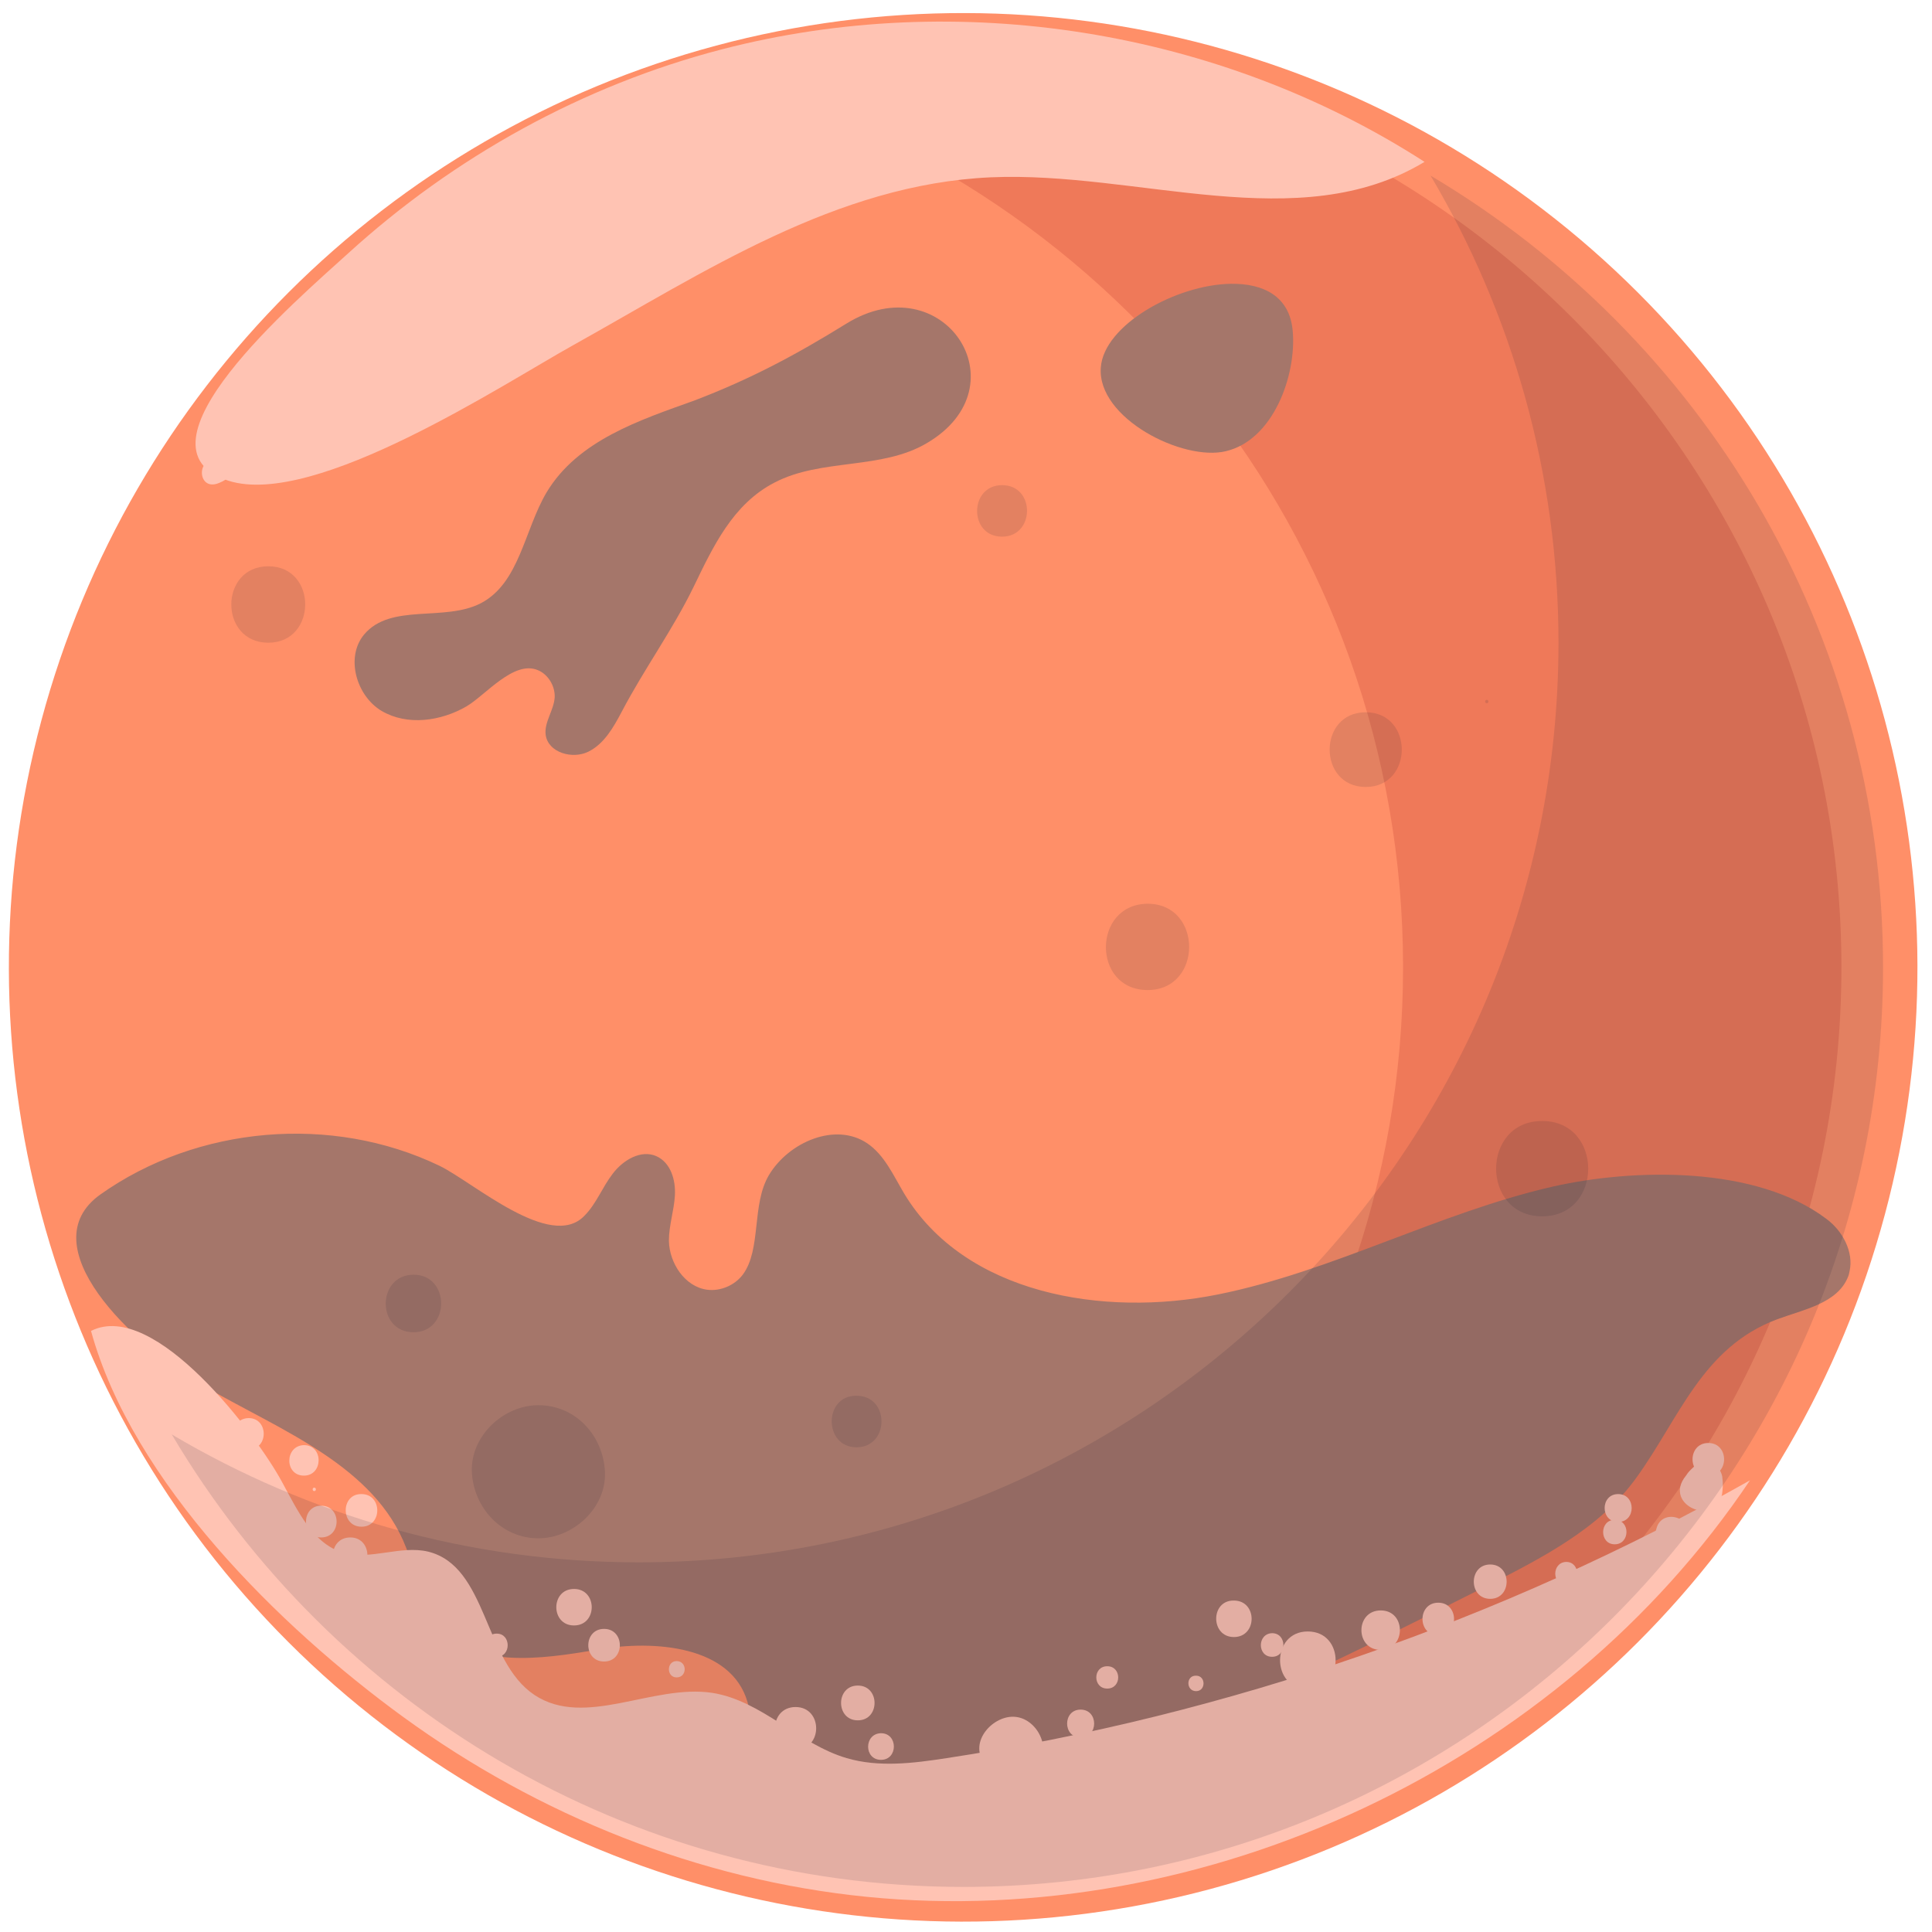 <?xml version="1.0" encoding="utf-8"?>
<!-- Generator: Adobe Illustrator 23.0.5, SVG Export Plug-In . SVG Version: 6.00 Build 0)  -->
<svg version="1.1" id="Layer_1" xmlns="http://www.w3.org/2000/svg" xmlns:xlink="http://www.w3.org/1999/xlink" x="0px" y="0px"
	 viewBox="0 0 450 450" style="enable-background:new 0 0 450 450;" xml:space="preserve">
<style type="text/css">
	.st0{fill:#FF8F68;}
	.st1{fill:#EF7959;}
	.st2{fill:#FFC3B3;}
	.st3{fill:#A5766A;}
	.st4{opacity:0.21;}
	.st5{opacity:0.56;fill:#10162E;}
	.st6{opacity:0.12;}
	.st7{fill:#10162E;}
</style>
<g>
	<g>
		
			<ellipse transform="matrix(0.707 -0.707 0.707 0.707 -93.6 224.678)" class="st0" cx="224.4" cy="225.3" rx="222.3" ry="222.3"/>
		<g>
			<path class="st1" d="M326.8,225.3c0-100.5-69.6-185-163.1-208c16.4-4,33.4-6.2,51-6.2c118.1,0,214.2,96.1,214.2,214.2
				c0,118.1-96.1,214.2-214.2,214.2c-17.6,0-34.7-2.2-51-6.2C257.2,410.4,326.8,325.8,326.8,225.3z"/>
		</g>
		<path class="st2" d="M230.8,41.3c34.2-1.5,71.7,14.1,101-3.6C284,6.9,223.2-2.8,168.1,11.5c-32.3,8.4-62.3,25-87,47.5
			c-12,10.9-52.3,45.3-27.8,53c20.2,6.3,64-22.6,80.2-31.6C164,63.4,194.8,42.9,230.8,41.3z"/>
		<path class="st3" d="M430.8,296.1c1-4.5-1.6-9.4-5.4-12.2c-16.4-12.4-44.9-11.8-63.8-7.5c-26.6,6.1-51.1,19.7-77.9,25.1
			c-26.8,5.4-59-0.1-73.1-23.5c-2.5-4.2-4.6-9-8.6-11.7c-7.4-5-18.3-0.3-22.9,7.4c-4.1,6.9-1.7,17.3-6.1,23.2
			c-1.9,2.5-5.2,3.9-8.3,3.5c-5.2-0.7-8.8-6.2-8.9-11.4c0-3.6,1.2-7,1.4-10.6c0.2-3.6-1-7.6-4.3-9.1c-3.6-1.6-7.8,0.9-10.2,4.1
			c-2.4,3.1-3.8,7-6.6,9.8c-7.9,8.2-25.9-7.9-33.8-11.7c-25-12-56.3-9.3-78.9,6.7c-16.6,11.8,7,34.9,24.7,45
			c17.6,10.1,39.2,18.3,46.5,37.3c2.3,5.9,3,12.6,6.8,17.6c8.1,10.8,24.6,8.4,37.9,6.1c13.3-2.3,31-0.8,34.8,12.2
			c1.9,6.6-0.8,14.3,2.4,20.4c10.5,20.1,64.1-1.8,78.9-6.8c31.4-10.7,61.1-25.6,90.7-40.5c13-6.6,26.6-13.5,35.1-25.4
			c9.9-13.7,15.3-30.3,32.7-36.8c6.2-2.3,14-3.7,16.5-9.8C430.6,297.1,430.7,296.6,430.8,296.1z"/>
		<path class="st2" d="M65.7,345.2c3.6,6.6,7.2,14.5,14.4,16.5c6.3,1.7,13.2-1.8,19.6-0.3c13.9,3.4,12.9,25.5,24.8,33.4
			c11.8,7.8,27.5-2.6,41.4-0.5c11.5,1.8,20.1,11.9,31.3,15.2c7.5,2.2,15.5,1.2,23.3,0c65.6-10,129.3-32.1,187.1-64.7
			C363.2,411,281,449.7,201.8,441.8c-38.9-3.9-76.3-18.9-107.9-41.9c-28.7-20.9-63-54.6-72.7-89.9C36,302.5,59.9,334.4,65.7,345.2z"
			/>
		<g>
			<g>
				<path class="st2" d="M57.9,337.6c4.7,0,4.7-7.3,0-7.3C53.2,330.4,53.2,337.6,57.9,337.6L57.9,337.6z"/>
			</g>
			<g>
				<path class="st2" d="M70.8,343.7c4.5,0,4.6-7.1,0-7.1C66.3,336.7,66.2,343.7,70.8,343.7L70.8,343.7z"/>
			</g>
			<g>
				<path class="st2" d="M73.2,347.3c0.5,0,0.5-0.8,0-0.8S72.7,347.3,73.2,347.3L73.2,347.3z"/>
			</g>
			<g>
				<path class="st2" d="M74.8,358.1c4.8,0,4.8-7.4,0-7.4C70.1,350.7,70.1,358.1,74.8,358.1L74.8,358.1z"/>
			</g>
			<g>
				<path class="st2" d="M81.6,366.4c5.3,0,5.3-8.3,0-8.3C76.2,358.1,76.2,366.4,81.6,366.4L81.6,366.4z"/>
			</g>
			<g>
				<path class="st2" d="M84.2,355.6c4.9,0,4.9-7.6,0-7.6C79.3,347.9,79.3,355.6,84.2,355.6L84.2,355.6z"/>
			</g>
			<g>
				<path class="st2" d="M115.7,385.9c3.4,0,3.4-5.4,0-5.4C112.2,380.5,112.2,385.9,115.7,385.9L115.7,385.9z"/>
			</g>
			<g>
				<path class="st2" d="M133.7,378.6c5.5,0,5.5-8.5,0-8.5C128.2,370.1,128.2,378.6,133.7,378.6L133.7,378.6z"/>
			</g>
			<g>
				<path class="st2" d="M140.7,387c4.9,0,4.9-7.6,0-7.6C135.8,379.4,135.8,387,140.7,387L140.7,387z"/>
			</g>
			<g>
				<path class="st2" d="M157.6,390.7c2.5,0,2.5-3.8,0-3.8C155.2,386.9,155.2,390.7,157.6,390.7L157.6,390.7z"/>
			</g>
			<g>
				<path class="st2" d="M185.3,407.5c6.4,0,6.4-9.9,0-9.9C178.9,397.6,178.9,407.5,185.3,407.5L185.3,407.5z"/>
			</g>
			<g>
				<path class="st2" d="M199.8,400.7c5.2,0,5.2-8.1,0-8.1C194.6,392.6,194.6,400.7,199.8,400.7L199.8,400.7z"/>
			</g>
			<g>
				<path class="st2" d="M205.2,409.9c4,0,4-6.2,0-6.2C201.2,403.8,201.2,409.9,205.2,409.9L205.2,409.9z"/>
			</g>
			<g>
				<path class="st2" d="M240.5,412.5c0.1-0.1,0.2-0.2,0.3-0.3c4.7-3.9,1.2-11.7-4.2-12.3c-5.2-0.6-11.1,5.8-7.3,10.8
					c0.1,0.1,0.2,0.2,0.3,0.3C232.5,414.9,236.7,415.6,240.5,412.5L240.5,412.5z"/>
			</g>
			<g>
				<path class="st2" d="M251.7,404.7c4.2,0,4.2-6.5,0-6.5C247.5,398.2,247.5,404.7,251.7,404.7L251.7,404.7z"/>
			</g>
			<g>
				<path class="st2" d="M257.9,393.3c3.4,0,3.4-5.2,0-5.2C254.5,388.1,254.5,393.3,257.9,393.3L257.9,393.3z"/>
			</g>
			<g>
				<path class="st2" d="M278.6,393.9c2.3,0,2.3-3.6,0-3.6C276.2,390.2,276.2,393.9,278.6,393.9L278.6,393.9z"/>
			</g>
			<g>
				<path class="st2" d="M287.4,381.3c5.5,0,5.5-8.5,0-8.5C281.9,372.7,281.9,381.3,287.4,381.3L287.4,381.3z"/>
			</g>
			<g>
				<path class="st2" d="M296.3,385.9c3.5,0,3.5-5.5,0-5.5C292.8,380.5,292.8,385.9,296.3,385.9L296.3,385.9z"/>
			</g>
			<g>
				<path class="st2" d="M304.6,393.4c8.6,0,8.7-13.4,0-13.4C296,380,296,393.4,304.6,393.4L304.6,393.4z"/>
			</g>
			<g>
				<path class="st2" d="M321.6,384.3c5.9,0,6-9.2,0-9.2C315.6,375.1,315.6,384.3,321.6,384.3L321.6,384.3z"/>
			</g>
			<g>
				<path class="st2" d="M335,380.9c4.9,0,4.9-7.6,0-7.6C330.1,373.3,330.1,380.9,335,380.9L335,380.9z"/>
			</g>
			<g>
				<path class="st2" d="M347.1,372.4c5.1,0,5.1-8,0-8C342,364.4,342,372.4,347.1,372.4L347.1,372.4z"/>
			</g>
			<g>
				<path class="st2" d="M364.8,369.2c3.4,0,3.4-5.4,0-5.4C361.4,363.9,361.4,369.2,364.8,369.2L364.8,369.2z"/>
			</g>
			<g>
				<path class="st2" d="M376.1,359.7c3.6,0,3.7-5.7,0-5.7C372.5,354,372.5,359.7,376.1,359.7L376.1,359.7z"/>
			</g>
			<g>
				<path class="st2" d="M389,363.1c4.9,0,4.9-7.6,0-7.6C384.1,355.5,384.1,363.1,389,363.1L389,363.1z"/>
			</g>
			<g>
				<path class="st2" d="M392.7,360.3c0.2-0.7,0.4-1.4,0.5-2.2c1.2-4.8-6.2-6.9-7.4-2c-0.2,0.7-0.4,1.4-0.5,2.2
					C384.1,363.1,391.5,365.1,392.7,360.3L392.7,360.3z"/>
			</g>
			<g>
				<path class="st2" d="M401.2,347.2c0.1-0.9,0.1-1.8,0-2.7c-0.1-3.4-4.2-5.2-6.7-2.8c-0.7,0.6-1.3,1.2-1.8,2
					C386.9,350.8,400.6,356.1,401.2,347.2L401.2,347.2z"/>
			</g>
			<g>
				<path class="st2" d="M397.9,343.7c4.9,0,4.9-7.6,0-7.6C393,336.1,393,343.7,397.9,343.7L397.9,343.7z"/>
			</g>
			<g>
				<path class="st2" d="M376.9,354.5c4.2,0,4.2-6.5,0-6.5C372.7,348,372.7,354.5,376.9,354.5L376.9,354.5z"/>
			</g>
			<g>
				<path class="st2" d="M51,112.5c1.4-0.6,1.5-0.7,2.5-1.7c0.4-0.4,0.4-1.1,0-1.4c-1-1-1.2-1.1-2.5-1.7
					C45.7,105.5,45.7,114.7,51,112.5L51,112.5z"/>
			</g>
		</g>
		<g class="st4">
			<g>
				<path class="st5" d="M333.2,40.9C352.1,72.8,363,110,363,149.7c0,118.1-96.1,214.2-214.2,214.2c-39.7,0-76.9-10.9-108.8-29.8
					c37.3,63,106,105.4,184.4,105.4c118.1,0,214.2-96.1,214.2-214.2C438.6,146.9,396.2,78.3,333.2,40.9z"/>
			</g>
		</g>
	</g>
	<path class="st3" d="M127.3,114.7c-5.2,8.8-6.3,21.1-15.3,25.8c-8.5,4.4-21-0.1-27.2,7.3c-4.4,5.3-1.8,14.3,4.1,17.8
		c6,3.5,13.8,2.4,19.8-1.1c4.4-2.6,11-10.8,16.6-8.4c2.4,1,4,3.7,3.9,6.3c-0.2,3.1-2.5,5.8-2.1,8.8c0.6,4.1,6.2,5.7,9.9,3.9
		c3.7-1.8,5.9-5.7,7.8-9.3c5.3-10.1,11.9-19.1,16.8-29.2c4.5-9.3,9.1-19.2,18.8-24.2c10.9-5.7,24.9-2.9,35.5-9.2
		c22.6-13.3,3.8-41.8-18.8-27.8c-11.8,7.3-22.3,12.9-35.4,17.9C149.2,97.8,134.6,102.5,127.3,114.7z"/>
	<path class="st3" d="M286.7,66.1c7.6-0.1,13.7,2.9,14.4,11c0.9,10.3-4.5,25.4-15.6,28c-10,2.4-30-7.7-29.1-19.5
		C257.1,75.7,273.9,66.3,286.7,66.1z"/>
	<g>
		<g>
			<path class="st3" d="M152,333.4c0.9,0,0.9-1.4,0-1.4C151,332,151,333.4,152,333.4L152,333.4z"/>
		</g>
	</g>
	<g class="st6">
		<g>
			<path class="st7" d="M96.3,310.3c8.6,0,8.6-13.4,0-13.4C87.7,297,87.7,310.3,96.3,310.3L96.3,310.3z"/>
		</g>
		<g>
			<path class="st7" d="M125.4,358.3c8.1,0,15.9-7.1,15.5-15.5c-0.4-8.4-6.8-15.5-15.5-15.5c-8.1,0-15.8,7.1-15.5,15.5
				C110.3,351.2,116.8,358.3,125.4,358.3L125.4,358.3z"/>
		</g>
		<g>
			<path class="st7" d="M199.5,337.1c7.7,0,7.8-12,0-12C191.8,325,191.8,337.1,199.5,337.1L199.5,337.1z"/>
		</g>
		<g>
			<path class="st7" d="M359.2,283.3c14.3,0,14.3-22.2,0-22.2C344.9,261.1,344.9,283.3,359.2,283.3L359.2,283.3z"/>
		</g>
		<g>
			<path class="st7" d="M346.3,163.8c0.5,0,0.5-0.8,0-0.8S345.8,163.8,346.3,163.8L346.3,163.8z"/>
		</g>
		<g>
			<path class="st7" d="M318.1,183.3c11.2,0,11.2-17.4,0-17.4C306.9,165.9,306.9,183.3,318.1,183.3L318.1,183.3z"/>
		</g>
		<g>
			<path class="st7" d="M267.3,230.6c12.9,0,12.9-20.1,0-20.1C254.4,210.6,254.3,230.6,267.3,230.6L267.3,230.6z"/>
		</g>
		<g>
			<path class="st7" d="M233.4,125c7.7,0,7.8-12,0-12C225.7,113,225.6,125,233.4,125L233.4,125z"/>
		</g>
		<g>
			<path class="st7" d="M62.5,149.7c11.4,0,11.5-17.8,0-17.8C51,131.9,51,149.7,62.5,149.7L62.5,149.7z"/>
		</g>
	</g>
</g>
</svg>
